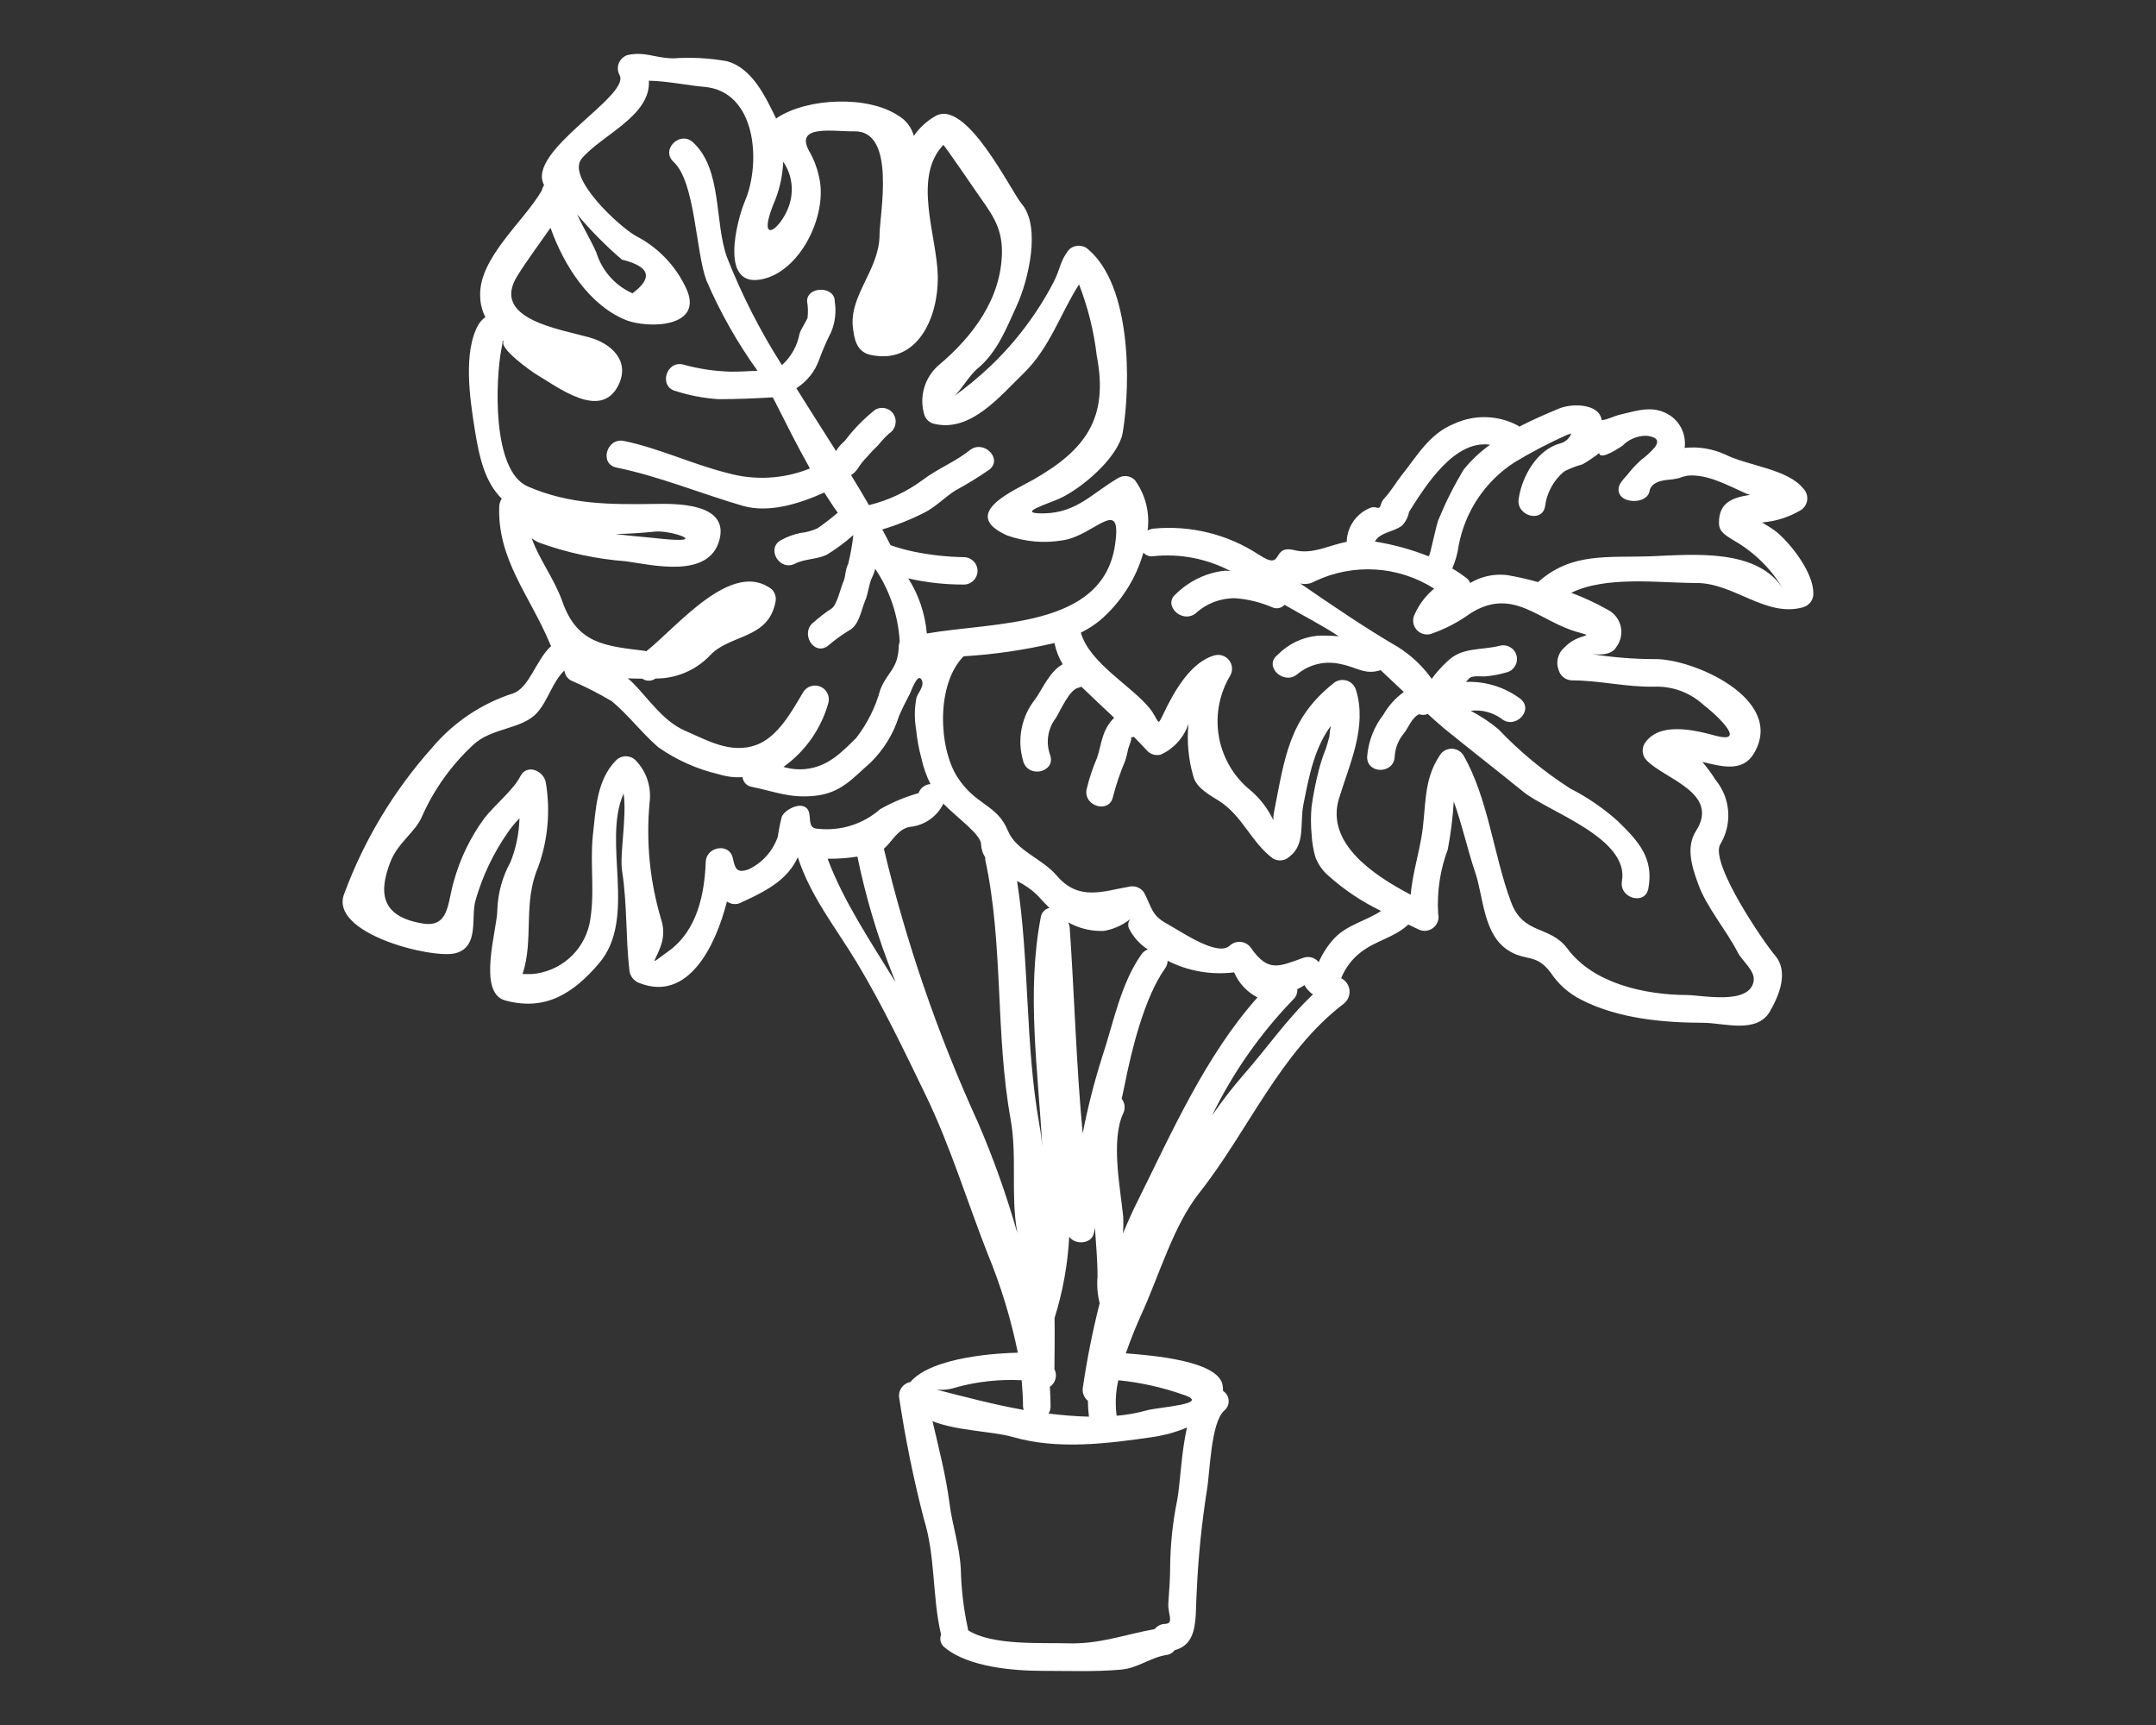 <?xml version="1.0"?>
<svg width="700" height="560" xmlns="http://www.w3.org/2000/svg" xmlns:svg="http://www.w3.org/2000/svg" version="1.1">

 <rect width="100%" height="100%" fill="#333333" stroke="none"/>

 <g class="layer">
  <title>Layer 1</title>
  <g id="svg_22">
   <path d="m303.96,451.11c9.625,2.438 18.812,4.918 28.438,6.606c-0.137,-0.348 -0.219,-0.715 -0.25,-1.086c0,-2.93 -0.203,-5.762 -0.438,-8.594c-0.027,-0.004 -0.051,0.02 -0.051,0.047c-7.129,-0.375 -14.266,0.398 -21.148,2.285c-2.106,0.711 -4.34,0.965 -6.551,0.742l-0.001,-0zm-104.17,-277.75c4.965,0.648 9.98,0.992 14.402,1.492c16.828,1.785 3.871,-2.734 -1.391,-2.289c-4.324,0.449 -8.691,0.75 -13.012,0.797l0.001,0zm232.31,62.266c-5.25,7.195 -6.953,15.539 -8.941,25.668c-1.137,5.863 0.699,12.809 -4.414,16.734c-1.449,1.418 -3.66,1.703 -5.418,0.695c-7.098,-5.25 -9.832,-13.809 -17.527,-18.719c-2.926,-1.836 -7.098,-4.07 -8.242,-7.594l0,-0.004c-1.695,-5.656 -2.266,-11.59 -1.684,-17.465c-1.461,4.453 -4.719,8.09 -8.984,10.027c-1.543,0.418 -3.188,-0.016 -4.32,-1.141c-1.488,-1.637 -2.981,-3.129 -4.469,-4.668l0.004,0c-0.328,0.176 -0.68,0.293 -1.047,0.348c0.75,0 -0.547,2.684 -0.742,3.527l-0.004,0c-0.254,1.344 -0.586,2.668 -0.992,3.973c-1.598,3.75 -2.914,7.617 -3.938,11.566c-1.043,5.66 -9.684,3.277 -8.59,-2.332l0.004,0c0.832,-3.484 1.961,-6.887 3.375,-10.18c0.844,-2.383 1.191,-4.918 2.035,-7.297c0.711,-2.168 1.922,-4.141 3.527,-5.762c-3.527,-3.324 -7.051,-6.602 -10.625,-10.062l-0.004,0c-0.281,0.125 -0.574,0.223 -0.875,0.297c-2.93,0.438 -5.957,7.496 -7.398,9.832c-2.644,3.414 -3.359,7.949 -1.883,12.012c1.934,5.41 -6.707,7.75 -8.641,2.336c-2.231,-7.094 -0.754,-14.832 3.938,-20.605c2.484,-3.676 4.719,-8.938 8.789,-11.172c-1.277,-2.133 -2.184,-4.465 -2.68,-6.902c-9.688,2.281 -19.559,3.727 -29.496,4.32c-8.984,9.137 -8.094,29.539 -2.137,39.023c5.957,9.484 12.957,8.891 16.531,17.625c2.625,6.457 11.125,8.984 15.891,14.598c7.102,8.344 15.145,4.965 23.336,3.574l0.004,0.004c1.953,-0.523 4.016,0.305 5.062,2.035c2.539,4.918 2.234,7.25 7.699,10.18c4.375,2.383 16.039,10.574 20.008,6.898c1.008,-0.941 2.383,-1.383 3.75,-1.199c1.367,0.184 2.578,0.973 3.301,2.144c5.656,7.945 9.086,5.711 17.23,2.879c1.551,-0.395 3.195,0.059 4.324,1.191c0.098,0.102 0.195,0.25 0.297,0.352c1.234,-2.824 2.93,-5.426 5.012,-7.699c4.269,-4.519 10.223,-5.609 15.242,-8.938c-6.184,-2.973 -11.918,-6.801 -17.031,-11.375c-1.945,-1.645 -3.43,-3.766 -4.316,-6.156c-0.672,-2.328 -1.07,-4.727 -1.195,-7.148c-0.289,-3.004 -0.305,-6.027 -0.047,-9.039c0.562,-4.125 1.375,-8.219 2.43,-12.25c0.598,-2.297 1.344,-4.551 2.238,-6.75c0.438,-1.312 0.793,-2.625 1.141,-3.977c0.066,-1.148 0.227,-2.289 0.484,-3.406l-0.012,0zm145.03,-62.664c4.812,4.172 11.77,13.258 11.621,19.863c-0.039,2.016 -1.391,3.769 -3.332,4.316c-12.066,3.426 -22.438,-7.945 -34.703,-7.875c-11.812,0 -29.098,-2.434 -40.57,3.176l0.004,0c4.023,1.5 7.926,3.309 11.668,5.414c2.184,1.047 3.781,3.016 4.359,5.367c0.582,2.352 0.078,4.84 -1.367,6.781c-1.492,2.625 -5.113,2.625 -8.043,2.332c6.734,1.07 13.539,1.617 20.359,1.637c12.25,-0.297 42.75,12.863 32.375,30.539c-3.676,6.309 -10.527,4.324 -16.781,2.832l-0.004,-0.004c1.59,1.891 3.051,3.879 4.375,5.961c2.375,2.918 3.777,6.504 4.016,10.262c0.242,3.754 -0.695,7.488 -2.676,10.688c-3.062,6.457 14.438,31.938 17.824,35.848c4.621,5.316 1.391,13.059 -1.59,18.223c-4.219,7.352 -14.875,3.777 -21.438,3.727c-13.16,-0.051 -27.707,-1.312 -39.719,-7.438l0,0.004c-4.059,-2.019 -7.519,-5.066 -10.031,-8.84c-4.621,-6.207 -7.844,-3.723 -13.309,-6.953c-8.684,-5.062 -8.438,-17.625 -11.266,-25.812c-2.238,-6.504 -4.324,-15.789 -6.902,-22.793l-0.004,0c-0.309,5.219 -0.957,10.41 -1.938,15.547c-2.488,6.637 -3.555,13.723 -3.129,20.801c0.434,1.742 -0.203,3.578 -1.625,4.676s-3.359,1.25 -4.938,0.391c-0.992,-0.5 -2.082,-0.992 -3.129,-1.492c-4.668,4.324 -10.277,5.066 -15.344,8.938l0.004,0c-2.883,2.195 -5.113,5.129 -6.453,8.492c1.504,0.746 2.523,2.211 2.703,3.883c0.176,1.672 -0.512,3.316 -1.828,4.359c-20.699,15.773 -31.125,41.441 -46.867,61.352c-8.438,10.625 -12.953,26.516 -18.566,38.828c-1.59,3.527 -3.625,8.312 -5.359,13.355c9.082,0.695 29.242,2.434 31.328,9.879c0.176,0.77 0.262,1.551 0.246,2.34c1.062,0.676 1.738,1.816 1.816,3.074c0.082,1.258 -0.449,2.477 -1.418,3.281c-4.418,3.82 -4.668,20.562 -5.66,25.965c-1.688,10.738 -2.781,21.562 -3.277,32.422c-0.594,8.539 0.797,17.281 -7.195,19.41l-0.004,0.004c-0.609,0.848 -1.543,1.406 -2.578,1.539c-5.41,0.844 -9.238,4.269 -14.848,4.769c-8.539,0.742 -16.93,0.395 -25.422,0.395c-9.48,0 -24.18,-1.238 -31.727,-7.543l-0.004,0c-1.324,-0.941 -1.836,-2.664 -1.238,-4.176c-2.93,-12.512 -1.75,-25.375 -5.613,-37.688l0,0.004c-3.32,-12.836 -5.969,-25.832 -7.941,-38.938c-0.262,-1.195 -0.031,-2.445 0.645,-3.465c0.672,-1.02 1.73,-1.727 2.93,-1.953c7.148,-8.387 29.492,-9.434 34.902,-9.527c-2.242,-11.016 -5.531,-21.793 -9.828,-32.18c-6.555,-16.703 -12.207,-35.188 -20.012,-51.266c-6.953,-14.398 -14.203,-29.543 -22.492,-43.312c-6.805,-11.273 -14.898,-21.254 -19.066,-33.965l0,-0.203c-3.027,6.606 -8.539,10.328 -18.273,14.699l0,0.004c-1.387,0.801 -3.102,0.781 -4.469,-0.051c-0.148,-0.047 -0.195,-0.148 -0.297,-0.246c-3.769,14.875 -12.762,32.719 -28.438,26.512c-1.902,-0.68 -3.203,-2.449 -3.277,-4.469c-1.191,-10.379 -0.648,-21.102 -2.336,-31.938c-0.84,-5.41 1.59,-17.379 0.5,-25.125c-7.051,15.844 4.566,40.469 -8.047,55.211c-8.141,9.484 -17.176,15.594 -30.434,11.969c-9.188,-2.531 -2.531,-23.289 -2.531,-29.312c0.164,-5.461 1.629,-10.809 4.269,-15.594c1.812,-4.539 2.801,-9.363 2.926,-14.246c-1.355,1.406 -2.598,2.918 -3.723,4.519c-4.734,6.773 -8.309,14.289 -10.574,22.242c-1.539,5.512 1.34,14.945 -6.453,17.062c-7.352,1.984 -41.266,-6.356 -36.145,-19.316c6.465,-17.477 16.168,-33.578 28.594,-47.465c6.926,-8.207 16.023,-14.301 26.25,-17.578c5.312,-1.887 7.398,-10.871 12.316,-15.344c-0.176,-0.301 -0.324,-0.613 -0.438,-0.941c-6.352,-15.246 -17.129,-27.309 -16.383,-44.543l-0.004,0c0.07,-0.844 0.344,-1.66 0.797,-2.379c-5.316,-5.25 -7.25,-12.863 -8.836,-22.992c-1.492,-9.434 -3.769,-24.824 1.34,-33.613l0,0.004c0.566,-0.914 1.309,-1.707 2.188,-2.332c-1.105,-2.172 -1.684,-4.566 -1.691,-7c-0.398,-12.164 14.152,-24.062 19.863,-33.863c0.039,-0.074 0.09,-0.141 0.148,-0.199c0.129,-0.641 0.383,-1.246 0.75,-1.789c-6.043,-10.969 28.082,-28.891 24.512,-35.695c-0.672,-1.203 -0.758,-2.648 -0.238,-3.926c0.52,-1.273 1.594,-2.246 2.918,-2.637c5.762,-1.195 8.941,1.094 14.848,1.094c5.793,-0.406 11.613,-0.09 17.328,0.941c8.312,2.285 12.512,11.621 15.984,18.621c0.152,-0.102 0.297,-0.25 0.438,-0.344c9.879,-6.406 29.391,-7.203 39.227,-0.594l0.004,-0.004c2.473,1.438 4.273,3.797 5.008,6.562c1.82,-2.617 4.191,-4.805 6.953,-6.402c10.062,-5.91 24.633,24.426 28.059,28.438c6.453,7.547 2.035,25.125 -1.492,32.871c-3.379,7.402 -6.406,15.344 -12.859,20.66c-2.777,2.285 -5.562,7.438 -7.797,9.086c4.316,-3.086 8.406,-6.473 12.25,-10.133c8.148,-7.816 14.973,-16.906 20.207,-26.91c2.383,-4.566 2.035,-6.898 5.066,-10.676c1.773,-1.711 4.582,-1.711 6.356,0c13.797,11.871 13.75,43.051 11.121,59.238c-1.34,8.191 -13.457,18.375 -20.605,21.594c-3.621,1.641 -14.75,4.965 -4.871,4.769c10.477,-0.203 15.496,-6.504 23.984,-11.473c1.746,-1.059 3.992,-0.77 5.414,0.695c3.434,4.711 4.91,10.562 4.121,16.336c0.57,-0.309 1.191,-0.508 1.836,-0.594c12.051,-1.168 24.133,1.809 34.262,8.441c8.539,5.66 3.676,-3.426 11.621,-1.438c5.859,1.438 10.875,-1.539 16.93,-2.731l0,-0.004c0.125,-4.984 3.269,-9.387 7.945,-11.121c1.934,-0.547 2.582,1.141 3.176,-1.047l0,0.004c0.211,-0.746 0.605,-1.43 1.145,-1.988c2.035,-2.188 3.723,-5.062 5.562,-7.438c5.211,-6.504 8.984,-13.457 17.062,-16.734l-0.004,0c6.582,-3.031 14.195,-2.828 20.605,0.547c0.25,0.102 0.344,0.297 0.547,0.398c4.219,-2.188 8.59,-4.074 12.859,-5.859c4.121,-1.75 13.125,-1.75 13.902,3.769c0.102,0 0.148,-0.047 0.25,-0.047c1.75,-0.195 3.723,-1.312 5.809,-1.789c5.859,-1.387 10.938,-3.176 16.285,0.398c3.359,2.344 5.121,6.371 4.566,10.426c4.5,-0.473 9.043,0.266 13.16,2.137c7.297,3.68 20.453,4.719 25.418,11.125l0.004,0c0.945,0.992 1.391,2.363 1.207,3.727c-0.184,1.359 -0.973,2.562 -2.148,3.273c-3.801,2.246 -8.066,3.594 -12.465,3.938c0.297,0.203 0.5,0.297 0.844,0.547c1.457,0.832 2.848,1.77 4.164,2.809l-0.008,-0.001zm1.984,18.57c-3.918,-6.758 -9.574,-12.348 -16.383,-16.188c-2.137,-1.391 -4.566,-2.531 -4.621,-5.41c-0.148,-6.953 4.621,-8.438 10.133,-9.285c-0.543,-0.137 -1.074,-0.32 -1.586,-0.547c-5.613,-2.484 -12.363,-6.305 -18.773,-5.688c-1,0.191 -1.98,0.473 -2.93,0.844c-1.242,0.285 -2.504,0.465 -3.773,0.547c-2.188,0.246 -4.863,0.941 -5.562,3.324l0,0.004c-0.113,1.043 -0.699,1.977 -1.586,2.531c-2.484,1.785 -8.539,1.238 -8.539,-2.781c0,-1.887 1.785,-3.473 2.879,-4.766c1.344,-1.73 2.836,-3.344 4.465,-4.812c1.598,-1.18 3.066,-2.531 4.375,-4.023c1.984,-2.582 0.102,-3.5 -2.625,-3.82c-2.93,-0.035 -5.746,1.129 -7.797,3.223c-0.797,0.547 -7.297,4.965 -7.547,2.383l0,0.004c-1.73,1.352 -3.555,2.582 -5.461,3.676c-2.043,0.551 -4.023,1.316 -5.91,2.281c-3.41,2.82 -5.629,6.832 -6.203,11.223c-0.848,5.688 -9.484,3.277 -8.594,-2.336c1.094,-7.297 5.957,-16.035 13.656,-18.02c1.586,-0.449 2.859,-1.633 3.426,-3.184c-0.547,0.203 -1.141,0.352 -1.688,0.594l0,0.004c-5.82,2.617 -11.477,5.586 -16.934,8.891c-9.391,6.152 -15.871,15.871 -17.938,26.91c-0.359,2.559 -1.062,5.062 -2.086,7.438c1.68,0.973 3.289,2.07 4.812,3.277c0.461,0.375 0.809,0.871 0.992,1.438c3.582,-2.144 7.769,-3.055 11.918,-2.582c3.418,0.57 6.801,1.336 10.133,2.285c11.02,-9.781 22.594,-7.844 36.891,-8.391c13.379,-0.512 34.676,-2.742 42.871,10.957l-0.015,0.001zm-9.73,126.76c0.438,-3.176 -3.938,-6.606 -5.113,-8.984c-3.824,-7.438 -10.133,-14.695 -12.863,-22.195c-2.035,-5.562 -4.168,-12.02 -0.742,-17.379c7.875,-12.363 -10.328,-16.883 -16.039,-22.891l0,0.004c-1.422,-1.445 -1.707,-3.66 -0.695,-5.418c4.566,-7.148 15.793,-4.566 22.941,-2.625c11.617,3.129 -1.445,-8.312 -3.676,-9.879l0.004,0c-4.359,-4.051 -10.145,-6.211 -16.09,-6.008c-9.188,0.195 -17.727,-2.039 -26.715,-2.039l0.004,0c-2,-0.043 -3.742,-1.363 -4.324,-3.277c-1.039,-2.606 -0.301,-5.582 1.844,-7.394c4.566,-4.914 10.723,-3.231 4.414,-4.965c-12.711,-3.481 -21.023,-14.953 -35.023,-6.062c-3.926,2.856 -8.262,5.098 -12.859,6.652c-1.746,0.453 -3.594,-0.18 -4.699,-1.605c-1.105,-1.426 -1.254,-3.371 -0.379,-4.949c1.438,-3.168 3.578,-5.969 6.258,-8.191c-11.605,-7.387 -26.191,-8.309 -38.633,-2.438c-1.457,0.887 -3.207,1.156 -4.863,0.75c10.383,7.148 21.352,14.598 31.828,20.703c4.258,2.688 7.949,6.18 10.875,10.281c1.508,-2.074 3.219,-3.988 5.109,-5.715c4.769,-4.664 10.875,-3.5 16.93,-5.016c2.375,-0.656 4.832,0.734 5.488,3.106c0.66,2.371 -0.73,4.832 -3.102,5.488c-2.332,0.688 -4.727,1.137 -7.148,1.34c-1.238,0.047 -4.074,-0.344 -5.066,0.594c-0.195,0.203 -0.594,0.648 -1.09,1.195c6.391,-0.258 12.672,1.707 17.773,5.559c4.375,3.769 -1.984,10.062 -6.356,6.305c-2.867,-2.027 -6.391,-2.914 -9.879,-2.481c3.223,1.664 6.254,3.68 9.035,6.008c6.965,7.316 14.781,13.77 23.289,19.215c5.621,2.867 10.844,6.457 15.539,10.676c6.805,6.656 11.566,11.965 9.832,21.695c-0.992,5.715 -9.582,3.281 -8.594,-2.332c2.438,-14 -23.98,-22.492 -31.973,-28.945c-8.566,-6.953 -17.43,-13.82 -25.875,-20.707c-1.75,-1.492 -3.5,-3.027 -5.168,-4.566c-0.145,0.047 -0.246,0.047 -0.395,0.102l0.004,0c-0.793,0.258 -1.652,0.238 -2.434,-0.055c0,0.031 -0.023,0.055 -0.051,0.055c-2.231,0.941 -3.422,4.219 -4.766,6.008l0,-0.004c-1.863,2.152 -2.965,4.856 -3.129,7.695c-0.195,5.762 -9.141,5.762 -8.938,0c0.391,-4.934 2.215,-9.648 5.25,-13.562c1.664,-2.914 3.934,-5.434 6.652,-7.394c-2.481,-2.383 -5.016,-4.719 -7.547,-7.102c-4.965,1.688 -7.695,-0.945 -12.859,-1.938l0.004,0c-5.035,-1.238 -10.355,0.02 -14.301,3.375c-4.473,3.473 -10.871,-2.781 -6.305,-6.356c3.469,-3.574 8.098,-5.793 13.059,-6.258c2.285,-0.082 4.574,-0.016 6.852,0.203c-5.66,-3.727 -11.77,-6.805 -17.625,-10.23l-0.004,0c-1.016,1.129 -2.656,1.453 -4.023,0.793c-3.801,-1.633 -7.844,-2.621 -11.965,-2.926c-4.762,-0.082 -9.367,1.676 -12.859,4.91c-4.519,3.477 -10.875,-2.777 -6.352,-6.356c4.254,-4.164 9.77,-6.797 15.684,-7.492c0.648,0 1.312,0.047 1.938,0.102l0,-0.004c-7.684,-4.035 -16.391,-5.711 -25.023,-4.812c-1.199,0.184 -2.41,-0.246 -3.231,-1.141c-2.441,8.555 -7.348,16.203 -14.102,21.992c-1.91,1.555 -3.992,2.887 -6.203,3.973c2.832,9.93 16.484,17.281 22.391,24.625c3.231,4.121 2.234,6.309 4.418,1.75c3.328,-7 8.75,-16.883 16.684,-19.02l0,0.004c1.742,-0.438 3.578,0.203 4.668,1.629c1.094,1.43 1.23,3.367 0.352,4.934c-3.492,5.805 -4.828,12.652 -3.777,19.344c1.055,6.691 4.43,12.797 9.535,17.25c2.977,2.356 5.457,5.273 7.301,8.59c0.398,0.691 0.695,1.289 0.941,1.785c-0.047,-0.863 0.02,-1.73 0.195,-2.578c3.531,-17.938 4.871,-30.289 19.117,-41.707l0.004,0c1.145,-1.09 2.773,-1.504 4.301,-1.102c1.527,0.406 2.738,1.574 3.195,3.086c3.723,11.965 -2.086,24.031 -5.512,35.25c-4.375,14.402 10.973,24.781 23.285,31.234c0.5,-6.008 2.238,-11.812 3.379,-18.074c1.836,-9.93 0.352,-18.621 6.059,-27.16c0.816,-1.344 2.273,-2.16 3.848,-2.16c1.57,0 3.027,0.816 3.848,2.16c8.094,14.102 9.781,32.523 15.445,47.617c4.019,10.824 12.562,7.398 18.324,15.141c8.438,11.375 25.219,14.996 38.828,15.047c4.922,0.039 20.566,3.414 21.656,-4.731l-0.016,-0.001zm-85.586,-173.91c-11.566,-1.688 -20.902,13.207 -26.316,21.797c-0.301,1.656 -1.078,3.191 -2.234,4.418c-2.582,2.086 -7.297,2.188 -8.836,5.215l-0.004,0c5.938,0.945 11.754,2.539 17.34,4.75c0.047,0 0.102,-0.051 0.195,-0.102c0.398,-0.102 2.484,-10.777 3.231,-12.066l0,0.004c2.262,-5.488 4.934,-10.797 7.992,-15.887c2.488,-3.094 5.394,-5.828 8.633,-8.129l-0.001,-0zm-57.496,178.43c-0.125,-0.047 -0.246,-0.117 -0.352,-0.199c-4.121,-3.473 -0.645,-3.324 -4.766,-1.488l0.004,0c0.109,1.273 -0.391,2.527 -1.344,3.379c-10.707,11.07 -19.59,23.77 -26.316,37.625c3.094,-4.519 6.445,-8.859 10.031,-13c7.75,-8.789 14.297,-18.375 22.742,-26.316l0,-0zm-18.023,0.992c-3.398,-1.75 -6.082,-4.629 -7.598,-8.141c-7.414,0.926 -14.938,-0.391 -21.598,-3.773c0.016,0.852 -0.246,1.691 -0.75,2.383c-6.852,9.684 -10.938,26.613 -13.203,38.031c-0.297,1.488 -0.648,2.93 -0.945,4.418c1.066,1.344 1.258,3.184 0.496,4.719c-4.07,8.75 -0.941,24.18 0,33.566l0,-0.004c0.082,1.805 0.066,3.613 -0.051,5.414c1.438,-3.527 2.981,-7.047 4.769,-10.574c11.02,-22.195 22.043,-47.172 38.879,-66.039l0,0zm-36.195,134.11c4.168,-1.195 21.5,-2.039 12.164,-5.117l-0.004,0.004c-6.832,-2.422 -13.938,-4.008 -21.152,-4.719c-0.879,3.773 -1.062,7.68 -0.543,11.52c3.223,-0.262 6.414,-0.828 9.535,-1.684l-0,-0.004zm10.125,29.094c1.047,-5.859 1.312,-15.492 3.18,-23.586l0,0.004c-3.488,1.457 -7.141,2.484 -10.879,3.062c-14.875,2.137 -30.93,4.269 -45.727,0c-6.703,-1.887 -17.973,-1.938 -26.02,-5.113c2.035,8.75 4.324,17.578 5.465,26.25c0.941,7.695 3.277,13.805 3.723,21.75l0,-0.004c0.145,6.477 0.91,12.922 2.285,19.25c0.047,0.195 0,0.398 0.047,0.594c7.75,5.066 24.031,4.019 32.227,4.269c10.426,0.352 18.715,-2.879 28.398,-4.617l0,0.004c0.805,-1.031 2.023,-1.652 3.332,-1.688c3.129,-0.102 0.844,-3.328 1.09,-6.703c0.297,-4.121 0.598,-8.145 0.598,-12.316c0.09,-7.106 0.855,-14.188 2.277,-21.152l0.005,-0.005zm-11.57,-177.25c0.508,-0.707 1.219,-1.246 2.039,-1.539c-2.648,-1.691 -4.777,-4.078 -6.16,-6.898c-0.375,-0.969 -0.227,-2.059 0.398,-2.887c-0.051,0 -0.051,0.051 -0.098,0.051l0,0.004c-2.461,1.922 -5.359,3.203 -8.438,3.723c-4.039,0.164 -8.047,-0.801 -11.57,-2.781c0.273,0.523 0.441,1.098 0.492,1.688c1.539,21.996 2.137,44.887 4.223,66.832c1.621,-8.371 3.727,-16.645 6.305,-24.773c3.676,-11.027 6.012,-23.836 12.809,-33.418l-0.001,-0zm-8.641,-132.72c2.539,-16.625 -6.648,-3.129 -16.93,-1.637c-6.078,1.043 -12.32,0.492 -18.121,-1.594c-15.688,-7.047 2.383,-14.594 8.688,-18.168c16.734,-9.586 24.383,-19.812 20.457,-40.125c-0.922,-7.941 -2.856,-15.734 -5.758,-23.188c-5.965,9.289 -9.484,20.605 -17.977,28.848c-7.695,7.438 -17.277,19.363 -29.195,16.383l0,0.004c-1.527,-0.406 -2.719,-1.602 -3.125,-3.129c-0.812,-2.852 -0.789,-5.875 0.074,-8.711c0.863,-2.832 2.527,-5.359 4.789,-7.273c10.938,-9.234 20.258,-21.5 20.41,-36.691c0.047,-8.438 -3.777,-12.91 -8.312,-19.465c-0.742,-1.043 -10.426,-15.242 -10.723,-15.242c-10.129,10.676 -1.984,29.641 -1.789,42.801c0.148,13.059 -6.453,28.648 -21.797,25.375c-4.715,-0.992 -5.41,-5.461 -5.809,-9.285c-0.992,-10.277 8.688,-18.52 8.688,-29.793c0,-6.352 5.562,-33.859 -8.238,-33.512c-6.457,0.148 -19.418,-2.383 -14.652,6.356c1.461,2.481 2.516,5.18 3.133,7.992c3.176,11.965 -5.316,30.086 -17.383,33.418c-15.59,4.316 -8.938,-19.613 -6.562,-25.125c5.316,-12.465 3.727,-35.652 -13.258,-37.09c-4.566,-0.344 -12.02,-1.887 -17.938,-1.984c0.695,11.422 -15.34,17.625 -21.797,25.273c-5.125,6.144 12.105,22.031 17.566,25.117c7.047,3.613 12.715,9.438 16.137,16.578c6.656,13.309 -12.41,13.656 -19.613,10.625c-11.617,-4.863 -19.758,-17.328 -24.23,-29.844c-3.574,5.168 -7.438,10.281 -10.777,15.641c-8.688,13.902 13.504,17.18 23.289,19.91c7.301,1.984 13.355,7.695 9.586,15.445c-5.66,11.715 -19.715,0.695 -26.863,-3.5c-0.844,-0.496 -13.16,-8.984 -10.133,-11.02l0.004,0.004c-0.199,0.145 -0.414,0.258 -0.645,0.344c-0.074,0.852 -0.207,1.699 -0.398,2.535c-1.887,9.582 -3.231,39.57 8.594,44.625c13.75,5.957 26.809,5.859 41.41,5.66c6.656,-0.102 24.062,-0.352 20.754,11.77c-3.43,12.508 -21.504,8.09 -30.293,6.852c-9.699,-0.734 -19.258,-2.793 -28.398,-6.125c-0.801,-0.371 -1.551,-0.836 -2.234,-1.391c2.484,7.102 7.203,12.859 9.984,20.656c4.863,13.754 13.953,14.352 26.809,15.938c0.148,0 0.25,0.102 0.398,0.148c10.031,-7.945 27.855,-30.086 40.762,-20.125l0,-0.004c1.133,1.152 1.566,2.82 1.141,4.375c-2.434,11.871 -14.797,10.23 -21.148,17.031l0,0.004c-4.609,4.859 -11.027,7.59 -17.727,7.547c-1.281,0.934 -3.016,0.957 -4.32,0.051c-1.535,0 -3.125,-0.051 -4.711,-0.102c0.395,0.352 0.84,0.648 1.238,1.043c5.41,5.363 10.062,12.762 17.328,15.938c7.344,3.176 14.797,7.598 23.086,4.668c7.102,-2.531 11.719,-11.121 15.312,-17.18c1.16,-1.887 3.519,-2.644 5.559,-1.789c2.043,0.852 3.156,3.066 2.629,5.215c-2.328,8.418 -7.481,15.781 -14.594,20.855c2.301,0.688 4.711,0.926 7.102,0.695c7.25,-0.742 11.566,-5.215 16.484,-10.062c3.621,-4.664 6.285,-9.996 7.844,-15.691c2.336,-5.957 5.859,-6.656 6.008,-14.352l0,0.004c0.062,-0.445 0.164,-0.883 0.297,-1.312c-0.488,-8.434 -3.231,-16.578 -7.945,-23.586c-0.258,1.012 -0.625,1.996 -1.09,2.93c-0.992,2.035 -1.141,4.961 -2.137,7.297c-1.391,3.129 -1.844,7.992 -5.363,9.832l0.004,0c-2.402,1.465 -4.68,3.125 -6.805,4.965c-4.668,3.379 -9.137,-4.375 -4.516,-7.742c1.762,-1.578 3.637,-3.023 5.609,-4.324c1.836,-0.945 3.062,-6.852 3.969,-8.789c0.75,-1.75 0.551,-3.824 1.543,-5.758c0.773,-3.086 1.336,-6.219 1.684,-9.383c-2.594,2.293 -5.375,4.367 -8.312,6.207c-3.223,1.785 -7.25,1.387 -10.578,3.062c-5.109,2.684 -9.625,-5.062 -4.469,-7.695l0.004,0c1.918,-1.043 3.984,-1.797 6.125,-2.234c1.941,-0.207 3.836,-0.727 5.613,-1.539c2.269,-1.578 4.461,-3.266 6.562,-5.062c-0.438,-0.648 -0.875,-1.242 -1.312,-1.836c-1.047,-1.539 -2.039,-3.129 -3.062,-4.715c-8.242,3.723 -18.074,6.75 -26.516,4.316c-13.5,-3.938 -27.258,-9.625 -40.957,-12.41c-5.66,-1.141 -3.231,-9.781 2.383,-8.641c11.375,2.332 22.195,7.547 33.512,10.379l0,-0.004c8.879,2.531 18.348,2.023 26.91,-1.441c-4.121,-7.297 -7.875,-14.844 -11.566,-22.145c-0.148,-0.297 -0.352,-0.594 -0.496,-0.941c-5.859,0.344 -11.672,0.594 -17.578,0.594c-4.727,-0.301 -9.395,-1.18 -13.906,-2.625c-5.609,-1.34 -3.223,-9.926 2.336,-8.637c5.082,1.422 10.316,2.203 15.59,2.332c2.879,0 5.758,-0.148 8.594,-0.297c-6.574,-9.141 -12.137,-18.969 -16.586,-29.312c-3.527,-9.434 -3.578,-32.023 -10.676,-38.5c-4.269,-3.938 2.086,-10.223 6.305,-6.352c9.586,8.75 6.902,25.918 11.074,37.391l0,-0.004c4.797,12.199 10.766,23.906 17.82,34.953c2.981,-2.688 4.988,-6.281 5.715,-10.223c0.645,-1.836 1.785,-3.277 2.582,-5.066c0.223,-1.82 0.172,-3.66 -0.148,-5.465c0,-4.961 8.984,-4.961 8.984,0c0.551,3.367 0.156,6.824 -1.141,9.984c-1.465,2.883 -2.758,5.852 -3.875,8.883c-1.344,3.883 -3.969,7.191 -7.438,9.387c1.688,2.684 3.328,5.363 5.019,7.992c2.582,4.074 5.211,8.242 7.875,12.41l-0.004,0.004c0.496,-0.852 1.094,-1.637 1.785,-2.332c0.695,-0.695 0.945,-0.875 0.945,-0.875c0.102,-0.102 0.148,-0.203 0.297,-0.352c2.785,-3.668 6.019,-6.969 9.625,-9.832c1.023,-0.613 2.246,-0.789 3.398,-0.492c1.152,0.301 2.137,1.051 2.727,2.086c1.195,2.133 0.492,4.824 -1.586,6.102c-1.242,1.129 -2.391,2.359 -3.426,3.676c-1.336,1.25 -2.594,2.578 -3.777,3.973c-1.133,1.141 -2.133,2.406 -2.977,3.777c-0.57,0.824 -1.297,1.535 -2.137,2.086c1.984,3.223 3.938,6.453 5.809,9.73c6.336,-1.551 12.297,-4.352 17.527,-8.242c4.769,-3.621 10.578,-5.859 15.195,-9.586c4.469,-3.574 10.824,2.734 6.352,6.309c-3.598,2.481 -7.328,4.766 -11.168,6.852c-3.324,2.137 -6.258,5.215 -9.734,7c-4.438,2.277 -9.074,4.137 -13.852,5.559c0.875,1.688 1.836,3.379 2.684,5.113l-0.004,0.004c2.535,0.875 5.125,1.586 7.75,2.133c5.332,1.078 10.75,1.664 16.188,1.75c2.398,0.074 4.305,2.043 4.305,4.445c0,2.398 -1.906,4.367 -4.305,4.441c-6.113,0.031 -12.207,-0.633 -18.168,-1.988c3.41,5.391 5.469,11.523 6.004,17.879c22.023,-3.848 57.031,-1.66 61.098,-28.621l0.001,0zm-4.961,246.03c-0.715,-2.82 -0.949,-5.738 -0.695,-8.637c0,-5.316 -0.5,-10.578 -0.844,-15.844c-0.102,0.5 -0.195,0.992 -0.297,1.492c-0.547,3.824 -6.16,4.219 -8.047,1.387l0,0.004c-0.477,8.969 -2.078,17.84 -4.769,26.41c0.102,5.512 0,11.074 -0.043,16.586c1.035,2.019 0.395,4.492 -1.492,5.758c0.148,2.086 0.246,4.223 0.246,6.41c-0.012,0.805 -0.234,1.59 -0.645,2.281c0.148,0 0.344,0.047 0.547,0.047c4.121,0.496 8.34,0.844 12.562,0.945l0,0.004c-0.219,-1.715 -0.332,-3.441 -0.348,-5.168c-1.277,-1.023 -1.902,-2.656 -1.641,-4.269c1.348,-9.227 3.172,-18.371 5.465,-27.406l0.001,0zm-16.289,-128.3c-1.34,-1.312 -2.625,-2.684 -3.969,-4.172l0,-0.004c-1.93,-1.859 -4.144,-3.402 -6.562,-4.566c4.074,26.02 2.586,53.129 7.25,79.148c0.441,2.379 0.754,4.781 0.945,7.195c-1.391,-25.023 -5.168,-50.348 -0.5,-74.578l0.004,0.004c0.191,-1.516 1.336,-2.734 2.832,-3.027l0,0zm-10.473,105.44c0.008,-0.137 -0.008,-0.27 -0.051,-0.398c-2.102,-12.141 0.051,-24.422 -2.102,-36.469c-5.016,-27.707 -2.285,-56.875 -8.242,-84.262l0,-0.004c-0.023,-0.246 -0.023,-0.496 0,-0.742c-0.828,-1.258 -1.289,-2.719 -1.34,-4.223c-0.098,-3.277 -7.438,-8.312 -12.25,-13.207c-2.086,4.266 -6.25,7.129 -10.98,7.551c-3.871,0.742 -5.606,4.715 -8.34,7.098c7.273,30.523 17.5,60.27 30.539,88.812c5.035,11.66 9.297,23.645 12.766,35.863l-0.001,-0.018zm-32.719,-173.73c0.543,-1.688 2.777,-3.875 1.637,-5.859c-1.34,-2.336 -3.379,3.969 -3.938,4.914c-1.195,2.285 -2.383,4.566 -3.379,6.953l0,-0.004c-1.777,5.695 -4.934,10.867 -9.188,15.047c-5.957,5.211 -9.625,9.926 -18.121,10.824c-8.094,0.84 -12.863,-1.344 -20.355,-2.883l-0.004,0c-1.648,-0.211 -2.941,-1.523 -3.133,-3.176c-2.598,0.16 -5.207,-0.16 -7.695,-0.941c-7.066,-1.641 -13.75,-4.625 -19.688,-8.793c-5.363,-4.664 -9.625,-10.375 -14.996,-14.875c-4.262,-2.543 -8.691,-4.797 -13.258,-6.75c-1.242,-0.648 -2.066,-1.887 -2.188,-3.281c-3.875,3.676 -5.363,9.883 -8.938,13.805c-4.863,5.363 -14.75,4.719 -20.707,10.379l0,-0.004c-7.094,6.578 -12.77,14.539 -16.672,23.391c-2.082,4.863 -7.695,8.312 -10.129,14.438c-3.824,9.781 -3.426,17.828 10.328,20.125c8.789,1.488 8.094,-6.656 10.23,-13.754c2.019,-7.309 5.352,-14.188 9.828,-20.309c3.062,-4.07 9.539,-9.285 11.719,-13.656c2.184,-4.371 7.875,-1.75 8.344,2.234l0,0.004c1.473,9.086 0.621,18.395 -2.481,27.059c-5.117,11.77 -1.344,23.438 -5.117,34.855l3.031,0c4.422,-0.352 8.617,-2.109 11.977,-5.012c3.356,-2.898 5.699,-6.797 6.691,-11.121c1.984,-9.73 0.098,-19.316 1.141,-28.996c0.941,-8.492 1.242,-17.938 7.547,-24.281l0,-0.004c1.742,-1.734 4.559,-1.734 6.305,0c3.512,3.606 5.195,8.613 4.566,13.605c-1.219,12.906 0.078,25.922 3.824,38.332c0.711,2.269 0.781,4.691 0.203,7c-1.789,6.5 -5.363,8.492 2.137,3.027c9.285,-6.703 11.664,-18.473 12.062,-29.047c0.203,-4.863 7.648,-6.258 8.789,-1.141c0.75,3.426 1.195,4.961 5.066,3.672l-0.004,-0.004c4.484,-2.102 7.926,-5.934 9.535,-10.621c0.324,-2.207 0.762,-4.398 1.312,-6.562c1.043,-2.234 6.008,-4.871 8.141,-2.625c1.938,2.039 -0.395,6.562 3.625,6.606c7.316,0.805 14.629,-1.504 20.16,-6.356c3.93,-2.238 8.113,-3.988 12.461,-5.215c0.582,-1.668 2.109,-2.824 3.871,-2.926c-1.336,-2.699 -2.336,-5.551 -2.977,-8.492c-0.812,-3.047 -1.379,-6.148 -1.691,-9.285c-0.582,-3.406 -0.539,-6.887 0.125,-10.277l0.001,-0.021zm-6.809,92.371c-0.246,-0.695 -0.496,-1.391 -0.793,-2.086c-4.992,-12.527 -8.863,-25.469 -11.57,-38.68c-3.203,0.508 -6.438,0.738 -9.68,0.695c5.062,13.656 14.102,27.113 22.043,40.07l-0,0.001zm-33.688,-256.65l0,0.004c0.164,-3.465 -0.816,-6.883 -2.781,-9.734c-0.152,4.215 -1.008,8.379 -2.535,12.312c-7.812,18.359 5.141,7.449 5.293,-2.578l0.023,-0.003zm-51.715,33.02c6.801,-5.066 5.66,-8.711 -3.426,-10.938c-5.238,-4.496 -10.105,-9.41 -14.547,-14.699c1.938,4.223 4.375,8.195 6.258,12.418c1.816,5.891 6.086,10.711 11.715,13.219z" fill="#ffffff" id="svg_23"/>
  </g>
 </g>
</svg>

